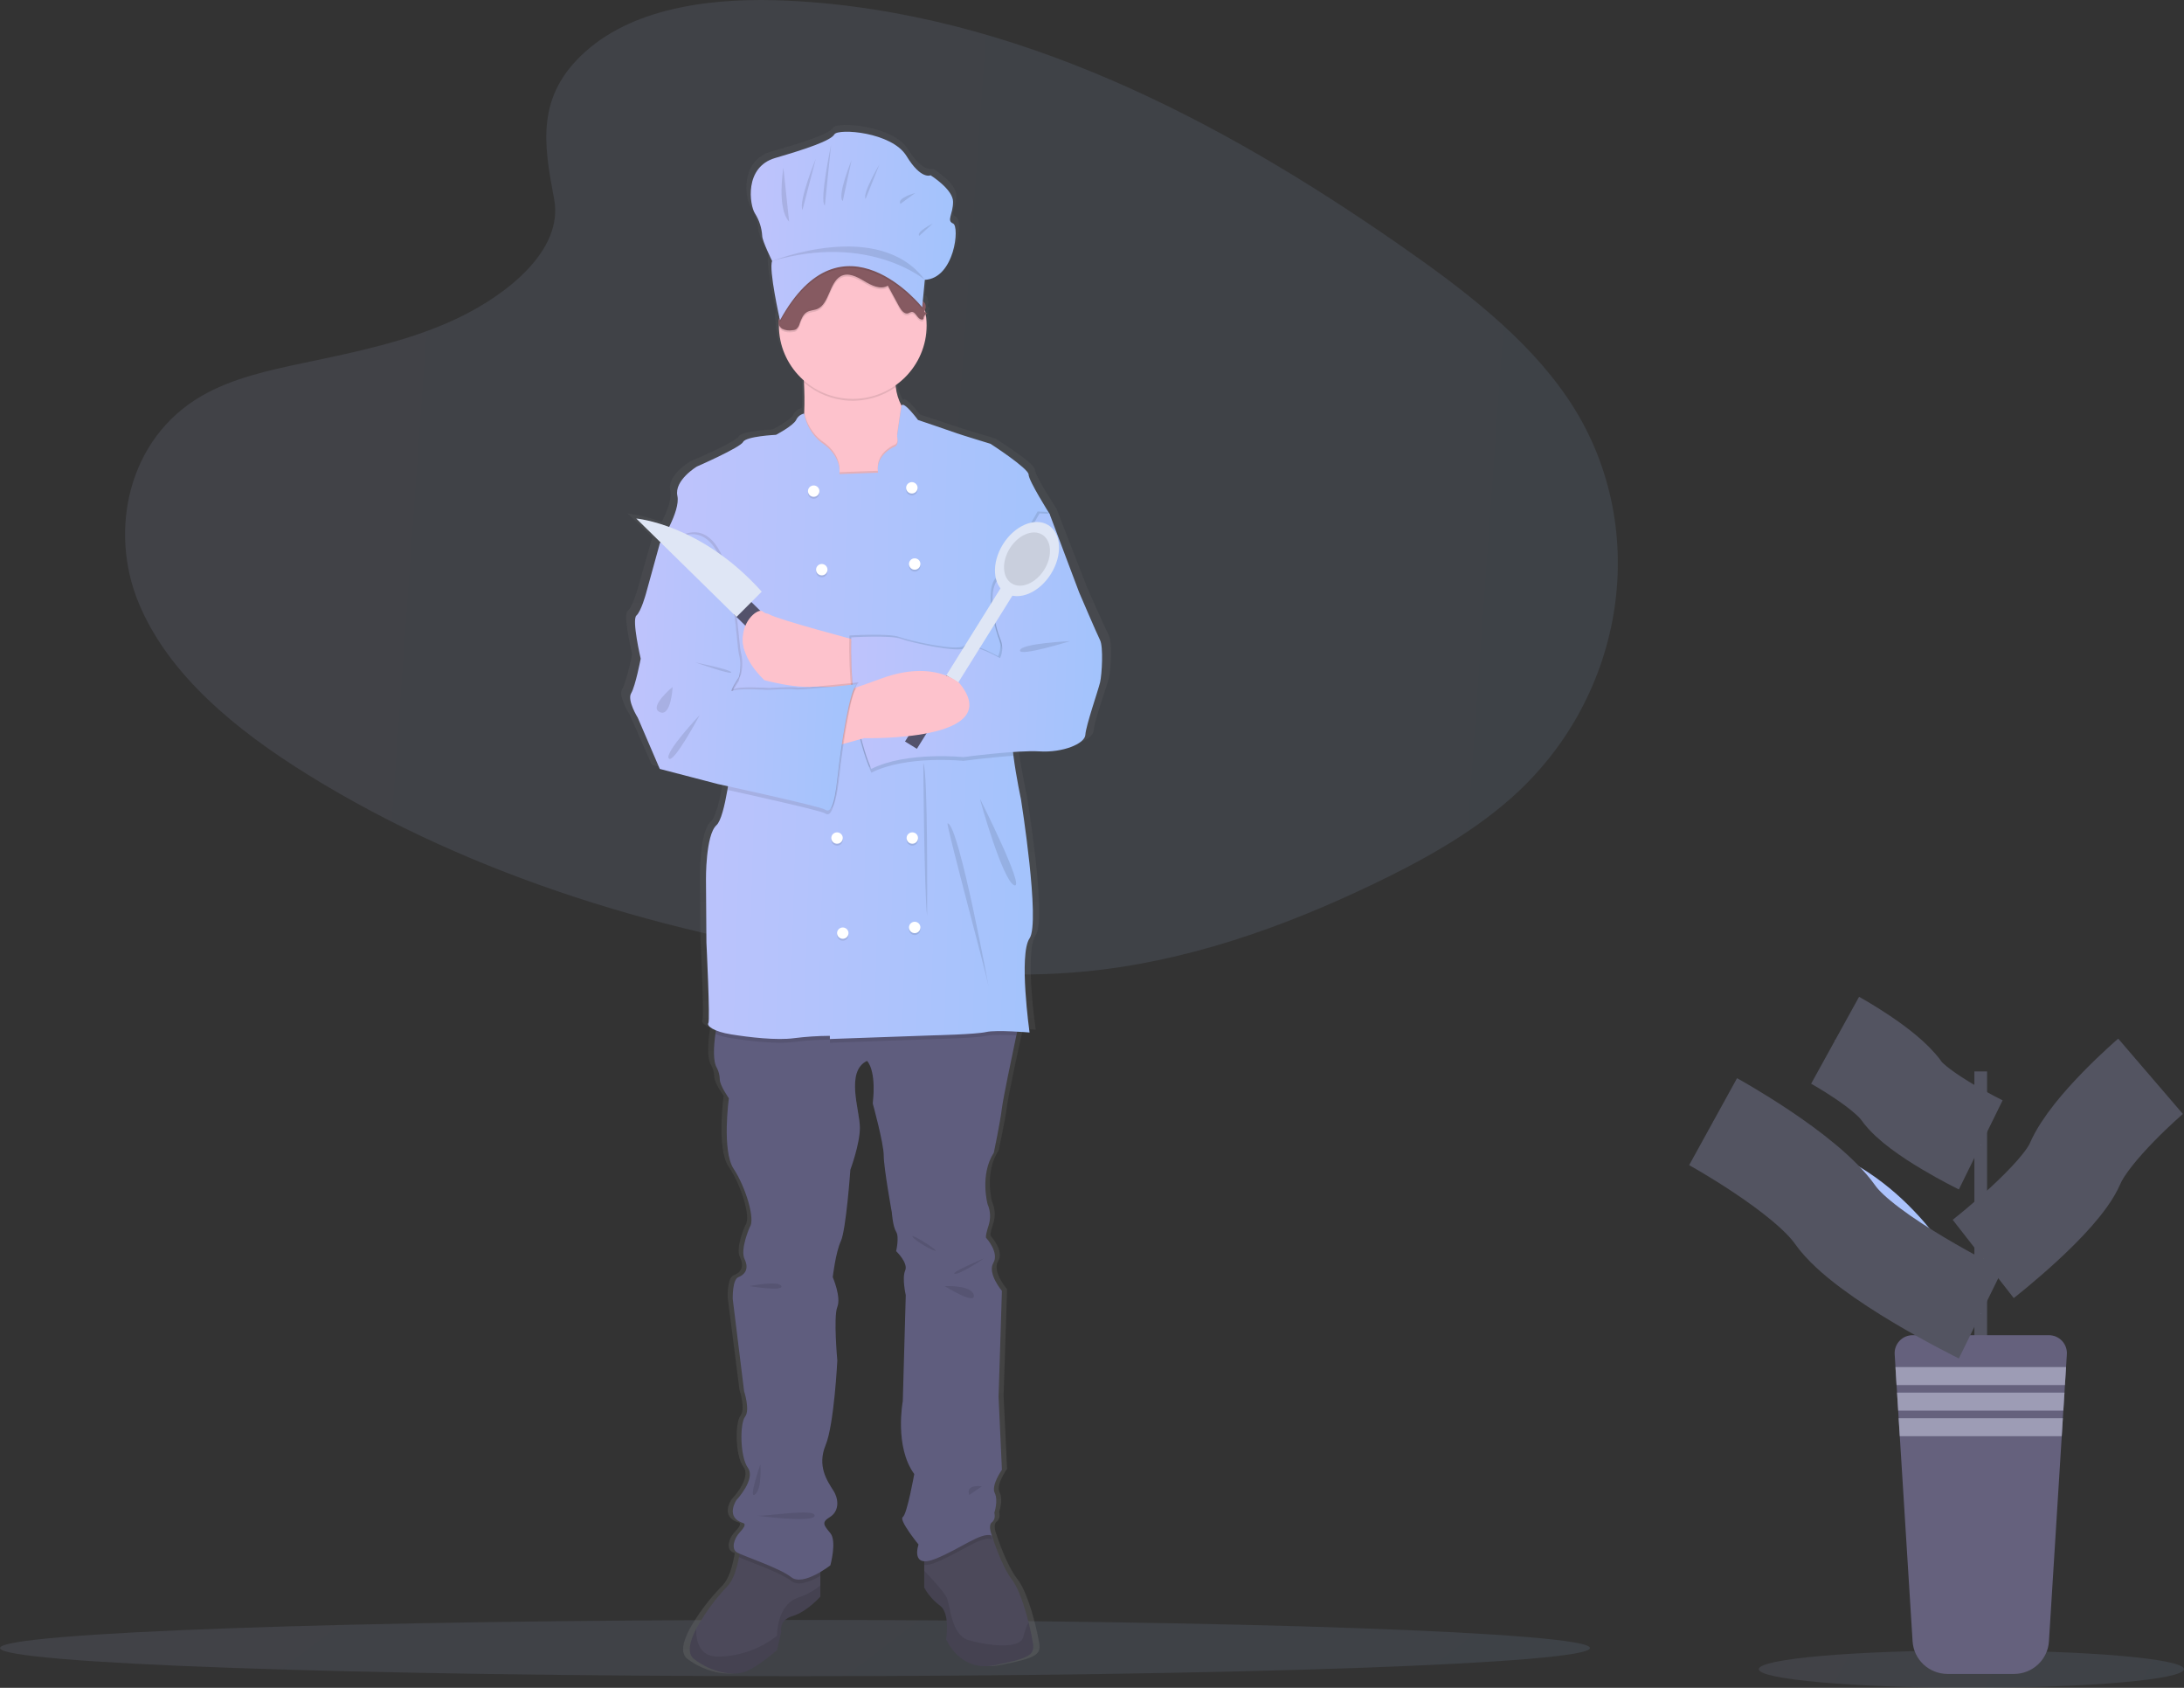 <svg width="44" height="34" viewBox="0 0 44 34" fill="none" xmlns="http://www.w3.org/2000/svg">
<rect x="0" y="0" width="44" height="34" fill="#333333" stroke="none"/>
<path opacity="0.1" d="M16.017 33.765C24.863 33.765 32.033 33.511 32.033 33.198C32.033 32.885 24.863 32.632 16.017 32.632C7.171 32.632 0 32.885 0 33.198C0 33.511 7.171 33.765 16.017 33.765Z" fill="url(#paint0_linear_27_438)"/>
<path opacity="0.1" d="M11.806 1.029C12.826 0.126 14.428 -0.058 15.886 0.014C20.465 0.24 24.599 2.435 28.174 4.918C29.469 5.817 30.743 6.785 31.584 8.023C33.294 10.543 32.787 14.033 30.408 16.109C29.599 16.815 28.618 17.357 27.611 17.836C25.82 18.69 23.888 19.375 21.856 19.57C20.407 19.709 18.94 19.596 17.499 19.402C13.473 18.86 9.522 17.661 6.211 15.611C4.758 14.711 3.389 13.593 2.79 12.138C2.192 10.683 2.575 8.839 4.058 7.978C4.671 7.622 5.405 7.461 6.123 7.31C7.18 7.088 8.254 6.868 9.207 6.416C10.193 5.95 11.359 5.047 11.164 4.013C10.955 2.904 10.787 1.931 11.806 1.029Z" fill="url(#paint1_linear_27_438)"/>
<path opacity="0.1" d="M39.716 34C42.082 34 44 33.831 44 33.624C44 33.416 42.082 33.247 39.716 33.247C37.35 33.247 35.433 33.416 35.433 33.624C35.433 33.831 37.35 34 39.716 34Z" fill="url(#paint2_linear_27_438)"/>
<path d="M22.341 12.805C22.271 12.671 21.903 11.838 21.903 11.838L21.285 10.249C21.285 10.249 20.847 9.578 20.847 9.454C20.847 9.329 20.049 8.832 20.049 8.832C20.049 8.832 19.402 8.64 19.352 8.621C19.302 8.602 18.535 8.35 18.535 8.35C18.535 8.35 18.233 7.955 18.19 8.058L18.19 8.059C18.188 8.056 18.186 8.054 18.185 8.051C18.123 7.937 18.084 7.811 18.07 7.682C18.068 7.671 18.067 7.659 18.065 7.647C18.264 7.513 18.427 7.333 18.541 7.122C18.654 6.912 18.713 6.677 18.714 6.438C18.714 6.375 18.71 6.312 18.701 6.25C18.707 6.247 18.713 6.244 18.719 6.241C18.731 6.236 18.728 6.231 18.719 6.227C18.722 6.225 18.725 6.224 18.728 6.222C18.745 6.215 18.734 6.21 18.718 6.203L18.719 6.203C18.741 6.193 18.713 6.187 18.69 6.177C18.689 6.17 18.688 6.163 18.686 6.157C18.691 6.144 18.694 6.131 18.695 6.117C18.697 6.118 18.699 6.119 18.701 6.12C18.707 6.096 18.707 6.07 18.701 6.045C18.7 6.05 18.698 6.055 18.696 6.06C18.697 6.038 18.692 6.015 18.682 5.995C18.672 5.976 18.657 5.959 18.638 5.947C18.637 5.946 18.635 5.945 18.634 5.944L18.676 5.514C19.299 5.485 19.409 4.432 19.267 4.374C19.125 4.315 19.267 4.189 19.267 3.935C19.267 3.682 18.797 3.399 18.797 3.399C18.797 3.399 18.6 3.497 18.294 3.009C17.988 2.522 16.862 2.444 16.785 2.571C16.709 2.698 16.206 2.863 15.55 3.048C14.894 3.234 15.014 4.004 15.124 4.169C15.214 4.306 15.267 4.464 15.277 4.627C15.277 4.725 15.484 5.134 15.484 5.134C15.419 5.276 15.586 6.053 15.635 6.274C15.634 6.28 15.633 6.287 15.633 6.294C15.632 6.295 15.632 6.295 15.631 6.296C15.629 6.3 15.627 6.303 15.625 6.307C15.614 6.33 15.611 6.355 15.615 6.38C15.611 6.407 15.615 6.435 15.626 6.46C15.63 6.668 15.678 6.873 15.768 7.061C15.858 7.249 15.988 7.416 16.148 7.55C16.148 7.563 16.149 7.577 16.15 7.59C16.159 7.771 16.164 7.984 16.155 8.188C16.154 8.199 16.153 8.209 16.153 8.219C16.117 8.227 16.083 8.242 16.054 8.265C16.025 8.288 16.002 8.317 15.986 8.35C15.924 8.468 15.566 8.65 15.566 8.65C15.566 8.65 14.938 8.678 14.878 8.793C14.818 8.908 13.912 9.291 13.912 9.291C13.912 9.291 13.433 9.569 13.503 9.885C13.539 10.05 13.437 10.306 13.331 10.514C13.109 10.43 12.879 10.373 12.643 10.344L13.151 10.826C13.141 10.842 13.134 10.852 13.134 10.852L12.845 11.867C12.845 11.867 12.746 12.221 12.646 12.307C12.546 12.393 12.736 13.178 12.736 13.178C12.736 13.178 12.626 13.734 12.536 13.877C12.447 14.021 12.676 14.375 12.676 14.375L13.134 15.409L14.35 15.716C14.35 15.716 14.431 15.733 14.562 15.761C14.558 15.785 14.553 15.81 14.549 15.834C14.491 16.164 14.414 16.467 14.32 16.549C14.091 16.75 14.101 17.65 14.101 17.65L14.111 18.923C14.111 18.923 14.191 20.493 14.151 20.551C14.126 20.587 14.176 20.646 14.309 20.699C14.305 20.723 14.302 20.747 14.298 20.771C14.261 21.032 14.244 21.329 14.33 21.46C14.367 21.531 14.388 21.61 14.39 21.69C14.39 21.814 14.579 22.073 14.579 22.073C14.579 22.073 14.43 23.136 14.679 23.5C14.928 23.863 15.137 24.524 15.018 24.677C15.018 24.677 14.808 25.127 14.908 25.328C15.008 25.529 14.908 25.644 14.778 25.692C14.649 25.74 14.66 26.133 14.66 26.133L14.898 28C14.898 28 15.027 28.383 14.918 28.517C14.808 28.651 14.808 29.321 14.978 29.551C15.147 29.78 14.739 30.202 14.739 30.202C14.739 30.202 14.489 30.556 14.888 30.671C14.888 30.671 14.968 30.69 14.818 30.843C14.669 30.996 14.639 31.188 14.739 31.255C14.759 31.267 14.781 31.278 14.803 31.287C14.8 31.309 14.796 31.333 14.791 31.358C14.752 31.558 14.68 31.818 14.549 31.944C14.295 32.203 14.076 32.493 13.897 32.807C13.76 33.065 13.7 33.306 13.852 33.419C14.21 33.687 14.669 33.773 14.938 33.668C15.207 33.562 15.585 33.237 15.585 33.237L15.675 32.863C15.675 32.863 15.615 32.633 15.914 32.547C16.213 32.461 16.492 32.155 16.492 32.155V31.659C16.565 31.617 16.634 31.572 16.701 31.523C16.701 31.523 16.841 31.035 16.701 30.872C16.562 30.709 16.512 30.652 16.692 30.546C16.871 30.441 16.895 30.211 16.764 30.01C16.632 29.809 16.422 29.512 16.602 29.091C16.781 28.67 16.847 27.377 16.847 27.377C16.847 27.377 16.763 26.496 16.847 26.295C16.931 26.094 16.751 25.692 16.751 25.692C16.751 25.692 16.811 25.194 16.921 24.965C17.03 24.735 17.12 23.519 17.12 23.519C17.12 23.519 17.319 23.002 17.319 22.667C17.319 22.331 17.01 21.527 17.469 21.317C17.469 21.317 17.668 21.489 17.588 22.178C17.588 22.178 17.817 22.983 17.817 23.232C17.817 23.48 17.987 24.38 17.987 24.38C17.987 24.38 18.007 24.668 18.076 24.773C18.146 24.878 18.076 25.166 18.076 25.166C18.076 25.166 18.336 25.405 18.266 25.558C18.196 25.711 18.278 26.057 18.278 26.057L18.216 28.201C18.216 28.201 18.037 29.12 18.455 29.675C18.455 29.675 18.306 30.489 18.216 30.546C18.126 30.604 18.545 31.102 18.545 31.102C18.545 31.102 18.429 31.424 18.664 31.44V31.973C18.746 32.116 18.858 32.24 18.993 32.337C19.212 32.49 19.123 33.017 19.123 33.017C19.123 33.017 19.402 33.687 20.139 33.543C20.877 33.4 20.976 33.333 20.936 33.093C20.922 33.006 20.89 32.85 20.844 32.673C20.765 32.365 20.643 31.994 20.498 31.811C20.269 31.523 20.079 30.92 20.079 30.92C20.079 30.92 19.99 30.719 20.079 30.652C20.169 30.585 20.129 30.46 20.129 30.46C20.129 30.46 20.216 30.211 20.138 30.058C20.059 29.905 20.289 29.589 20.289 29.589L20.219 28.114L20.289 25.97C20.289 25.97 19.98 25.616 20.109 25.405C20.239 25.194 19.96 24.898 19.96 24.898C19.96 24.898 19.93 24.888 20.01 24.648C20.057 24.508 20.05 24.354 19.99 24.218C19.99 24.218 19.82 23.624 20.119 23.174C20.119 23.174 20.249 22.581 20.289 22.274C20.316 22.061 20.488 21.266 20.591 20.8C20.596 20.774 20.602 20.749 20.607 20.725C20.755 20.733 20.866 20.742 20.866 20.742C20.866 20.742 20.637 19.162 20.866 18.837C21.096 18.511 20.687 16.022 20.687 16.022C20.687 16.022 20.59 15.587 20.529 15.143C20.526 15.118 20.523 15.092 20.52 15.067C20.705 15.053 20.89 15.049 21.076 15.055C21.554 15.084 22.022 14.902 22.032 14.72C22.042 14.538 22.301 13.82 22.341 13.657C22.381 13.494 22.411 12.939 22.341 12.805Z" fill="url(#paint3_linear_27_438)"/>
<path d="M16.527 31.275V32.162C16.527 32.162 16.258 32.467 15.97 32.553C15.682 32.638 15.74 32.867 15.74 32.867L15.653 33.239C15.653 33.239 15.289 33.563 15.029 33.668C14.77 33.773 14.328 33.687 13.983 33.42C13.837 33.307 13.894 33.068 14.026 32.811C14.198 32.499 14.409 32.211 14.655 31.952C14.781 31.826 14.851 31.567 14.888 31.368C14.915 31.219 14.924 31.104 14.924 31.104L16.527 31.275Z" fill="#4C495A"/>
<path opacity="0.1" d="M16.527 31.937V32.162C16.527 32.162 16.258 32.467 15.97 32.553C15.682 32.638 15.74 32.867 15.74 32.867L15.653 33.239C15.653 33.239 15.289 33.563 15.029 33.668C14.77 33.773 14.328 33.687 13.983 33.42C13.837 33.307 13.894 33.068 14.026 32.811C14.02 33.081 14.1 33.383 14.492 33.372C14.914 33.359 15.321 33.212 15.653 32.953C15.653 32.953 15.644 32.324 16.085 32.181C16.247 32.128 16.397 32.045 16.527 31.937Z" fill="black"/>
<path d="M20.041 33.544C19.331 33.687 19.062 33.02 19.062 33.02C19.062 33.02 19.148 32.495 18.937 32.343C18.807 32.246 18.698 32.123 18.62 31.98V31.104L19.485 30.493L19.952 30.904L19.984 30.932C19.984 30.932 20.166 31.532 20.387 31.82C20.527 32.002 20.644 32.371 20.721 32.678C20.765 32.854 20.796 33.009 20.809 33.096C20.848 33.334 20.752 33.401 20.041 33.544Z" fill="#4C495A"/>
<path opacity="0.1" d="M20.041 33.544C19.331 33.687 19.062 33.02 19.062 33.02C19.062 33.02 19.148 32.495 18.937 32.343C18.807 32.246 18.698 32.123 18.62 31.98V31.641C18.758 31.785 19.016 32.063 19.072 32.181C19.148 32.343 19.158 32.934 19.513 33.039C19.869 33.144 20.56 33.239 20.617 32.972C20.641 32.87 20.676 32.772 20.721 32.678C20.765 32.854 20.796 33.009 20.809 33.096C20.848 33.334 20.752 33.401 20.041 33.544Z" fill="black"/>
<path opacity="0.1" d="M14.924 31.104L16.527 31.275V31.744C16.346 31.85 16.087 31.963 15.941 31.847C15.726 31.676 15.087 31.459 14.887 31.368C14.915 31.219 14.924 31.104 14.924 31.104Z" fill="black"/>
<path opacity="0.1" d="M19.984 31.008C19.763 30.932 19.369 31.266 18.851 31.475C18.779 31.509 18.7 31.526 18.62 31.526V31.104L19.485 30.493L19.952 30.904C19.959 30.94 19.97 30.975 19.984 31.008Z" fill="black"/>
<path d="M20.55 20.513C20.55 20.513 20.52 20.653 20.476 20.857C20.378 21.32 20.212 22.112 20.185 22.324C20.147 22.629 20.022 23.22 20.022 23.22C19.734 23.668 19.897 24.259 19.897 24.259C19.956 24.395 19.962 24.547 19.916 24.688C19.84 24.926 19.868 24.936 19.868 24.936C19.868 24.936 20.137 25.231 20.012 25.441C19.888 25.651 20.185 26.004 20.185 26.004L20.118 28.139L20.185 29.607C20.185 29.607 19.964 29.922 20.04 30.074C20.116 30.227 20.032 30.474 20.032 30.474C20.032 30.474 20.07 30.598 19.984 30.665C19.897 30.732 19.984 30.932 19.984 30.932C19.763 30.856 19.369 31.189 18.851 31.399C18.332 31.609 18.505 31.113 18.505 31.113C18.505 31.113 18.102 30.617 18.188 30.56C18.275 30.503 18.419 29.693 18.419 29.693C18.015 29.14 18.188 28.225 18.188 28.225L18.248 26.09C18.248 26.09 18.169 25.746 18.236 25.594C18.303 25.441 18.054 25.203 18.054 25.203C18.054 25.203 18.121 24.917 18.054 24.812C17.987 24.707 17.967 24.421 17.967 24.421C17.967 24.421 17.804 23.525 17.804 23.277C17.804 23.029 17.583 22.229 17.583 22.229C17.66 21.542 17.468 21.371 17.468 21.371C17.026 21.58 17.324 22.381 17.324 22.715C17.324 23.048 17.132 23.563 17.132 23.563C17.132 23.563 17.046 24.774 16.94 25.003C16.834 25.231 16.777 25.727 16.777 25.727C16.777 25.727 16.95 26.128 16.869 26.328C16.788 26.528 16.869 27.405 16.869 27.405C16.869 27.405 16.806 28.692 16.633 29.111C16.46 29.531 16.662 29.826 16.789 30.026C16.916 30.227 16.892 30.455 16.719 30.56C16.546 30.665 16.594 30.722 16.729 30.884C16.863 31.046 16.729 31.532 16.729 31.532C16.729 31.532 16.181 31.962 15.941 31.771C15.701 31.58 14.933 31.332 14.837 31.266C14.741 31.199 14.77 31.008 14.914 30.856C15.058 30.703 14.981 30.684 14.981 30.684C14.597 30.57 14.837 30.217 14.837 30.217C14.837 30.217 15.231 29.797 15.068 29.569C14.905 29.34 14.905 28.673 15.01 28.539C15.116 28.406 14.991 28.024 14.991 28.024L14.762 26.166C14.762 26.166 14.751 25.775 14.876 25.727C15.001 25.679 15.097 25.565 15.001 25.365C14.905 25.165 15.106 24.717 15.106 24.717C15.221 24.564 15.02 23.906 14.78 23.544C14.54 23.182 14.684 22.124 14.684 22.124C14.684 22.124 14.501 21.866 14.501 21.742C14.499 21.663 14.48 21.585 14.444 21.514C14.361 21.383 14.377 21.087 14.413 20.828C14.448 20.577 14.501 20.36 14.501 20.36L20.55 20.513Z" fill="#5F5D7E"/>
<path d="M18.668 9.712L16.777 10.151C16.777 10.151 15.845 9.369 16.076 8.95C16.155 8.806 16.19 8.56 16.202 8.3C16.211 8.096 16.206 7.884 16.197 7.704C16.184 7.445 16.162 7.253 16.162 7.253C16.162 7.253 18.102 6.166 18.035 7.253C18.021 7.434 18.025 7.616 18.047 7.796C18.061 7.924 18.099 8.049 18.158 8.163C18.262 8.346 18.39 8.349 18.39 8.349L18.668 9.712Z" fill="#FDC2CC"/>
<path opacity="0.1" d="M18.047 7.796C17.774 7.99 17.442 8.087 17.106 8.071C16.77 8.054 16.45 7.925 16.197 7.704C16.184 7.445 16.162 7.253 16.162 7.253C16.162 7.253 18.102 6.166 18.035 7.253C18.021 7.434 18.025 7.616 18.047 7.796Z" fill="black"/>
<path d="M17.18 8.035C18.002 8.035 18.668 7.373 18.668 6.557C18.668 5.741 18.002 5.079 17.18 5.079C16.358 5.079 15.692 5.741 15.692 6.557C15.692 7.373 16.358 8.035 17.18 8.035Z" fill="#FDC2CC"/>
<path opacity="0.1" d="M18.668 9.712L16.777 10.151C16.777 10.151 15.845 9.369 16.076 8.95C16.155 8.806 16.19 8.56 16.202 8.3C16.244 8.526 16.366 8.729 16.546 8.873C16.979 9.159 16.911 9.512 16.911 9.512L17.689 9.483C17.641 9.169 17.929 8.997 18.025 8.959C18.121 8.921 18.073 8.749 18.073 8.749L18.158 8.163C18.262 8.346 18.39 8.349 18.39 8.349L18.668 9.712Z" fill="black"/>
<path opacity="0.1" d="M20.55 20.513C20.55 20.513 20.52 20.653 20.476 20.857C20.267 20.846 19.991 20.838 19.869 20.866C19.657 20.913 18.812 20.932 18.812 20.932L16.719 21.006V20.942C16.479 20.944 16.238 20.96 15.999 20.989C15.644 21.037 15.087 20.97 14.732 20.913C14.623 20.898 14.515 20.869 14.413 20.828C14.448 20.577 14.501 20.36 14.501 20.36L20.55 20.513Z" fill="black"/>
<path d="M20.387 14.46C20.357 14.638 20.379 14.933 20.417 15.224C20.475 15.666 20.569 16.099 20.569 16.099C20.569 16.099 20.963 18.578 20.742 18.902C20.521 19.226 20.742 20.799 20.742 20.799C20.742 20.799 20.08 20.741 19.868 20.789C19.657 20.837 18.812 20.856 18.812 20.856L16.719 20.93V20.866C16.478 20.867 16.238 20.883 15.999 20.913C15.644 20.961 15.087 20.894 14.732 20.837C14.376 20.78 14.232 20.665 14.271 20.608C14.309 20.551 14.232 18.988 14.232 18.988L14.223 17.72C14.223 17.72 14.213 16.824 14.434 16.623C14.524 16.542 14.598 16.24 14.655 15.912C14.736 15.438 14.78 14.908 14.78 14.908L13.32 11.028L13.291 10.951C13.291 10.951 13.714 10.303 13.647 9.989C13.579 9.674 14.04 9.398 14.04 9.398C14.04 9.398 14.914 9.016 14.972 8.902C15.029 8.788 15.634 8.759 15.634 8.759C15.634 8.759 15.98 8.578 16.039 8.46C16.054 8.428 16.076 8.399 16.104 8.376C16.132 8.354 16.165 8.338 16.2 8.33C16.241 8.559 16.364 8.766 16.546 8.912C16.978 9.198 16.911 9.55 16.911 9.55L17.689 9.522C17.641 9.207 17.929 9.035 18.025 8.997C18.121 8.959 18.073 8.788 18.073 8.788L18.163 8.17C18.204 8.068 18.495 8.46 18.495 8.46C18.495 8.46 19.235 8.711 19.283 8.73C19.331 8.749 19.955 8.94 19.955 8.94C19.955 8.94 20.723 9.436 20.723 9.56C20.723 9.684 21.145 10.351 21.145 10.351C21.145 10.351 21.14 10.378 21.131 10.427C21.034 10.952 20.457 14.05 20.387 14.46Z" fill="url(#paint4_linear_27_438)"/>
<path d="M17.314 12.915C17.314 12.915 15.653 12.477 15.49 12.372C15.327 12.267 14.367 12.877 15.538 13.706C15.538 13.706 16.971 14.002 17.354 13.706C17.737 13.411 17.314 12.915 17.314 12.915Z" fill="#FDC2CC"/>
<path opacity="0.1" d="M20.905 10.303L21.107 10.313L21.702 11.895C21.702 11.895 22.057 12.725 22.125 12.858C22.192 12.992 22.163 13.544 22.125 13.706C22.086 13.868 21.837 14.583 21.827 14.765C21.817 14.946 21.366 15.127 20.905 15.098C20.444 15.07 19.369 15.213 19.369 15.213C19.369 15.213 18.221 15.093 17.516 15.451C17.516 15.451 17.065 14.526 17.113 12.801C17.113 12.801 17.91 12.753 18.111 12.829C18.313 12.906 19.292 13.125 19.417 13.011C19.542 12.896 20.108 13.22 20.108 13.22C20.137 13.157 20.152 13.089 20.152 13.02C20.152 12.951 20.137 12.883 20.108 12.82C20.012 12.591 19.849 11.876 20.06 11.647C20.271 11.419 20.905 10.303 20.905 10.303Z" fill="black"/>
<path opacity="0.1" d="M20.417 15.224C19.941 15.256 19.408 15.327 19.408 15.327C19.408 15.327 18.259 15.208 17.555 15.565C17.555 15.565 17.103 14.641 17.151 12.915C17.151 12.915 17.948 12.868 18.15 12.944C18.351 13.02 19.331 13.239 19.456 13.125C19.58 13.011 20.147 13.335 20.147 13.335C20.176 13.272 20.191 13.204 20.191 13.134C20.191 13.065 20.176 12.997 20.147 12.934C20.051 12.706 19.888 11.991 20.099 11.762C20.31 11.533 20.944 10.418 20.944 10.418L21.131 10.426C21.034 10.952 20.457 14.05 20.387 14.46C20.357 14.638 20.379 14.933 20.417 15.224Z" fill="black"/>
<path d="M20.944 10.341L21.145 10.351L21.741 11.933C21.741 11.933 22.096 12.763 22.163 12.896C22.23 13.03 22.201 13.582 22.163 13.745C22.125 13.907 21.875 14.622 21.866 14.803C21.856 14.984 21.405 15.165 20.944 15.136C20.483 15.108 19.408 15.251 19.408 15.251C19.408 15.251 18.259 15.132 17.555 15.489C17.555 15.489 17.103 14.564 17.151 12.839C17.151 12.839 17.948 12.791 18.15 12.868C18.351 12.944 19.331 13.163 19.456 13.049C19.58 12.934 20.147 13.258 20.147 13.258C20.176 13.196 20.191 13.127 20.191 13.058C20.191 12.989 20.176 12.921 20.147 12.858C20.051 12.629 19.888 11.914 20.099 11.685C20.31 11.457 20.944 10.341 20.944 10.341Z" fill="url(#paint5_linear_27_438)"/>
<path d="M18.916 13.843L19.155 13.99L20.49 11.849L20.25 11.702L18.916 13.843Z" fill="#DFE6F5"/>
<path d="M21.174 11.559C21.41 11.181 21.385 10.741 21.118 10.577C20.85 10.413 20.442 10.586 20.206 10.964C19.971 11.343 19.996 11.783 20.263 11.947C20.53 12.111 20.938 11.938 21.174 11.559Z" fill="#DFE6F5"/>
<path opacity="0.1" d="M21.038 11.476C21.207 11.204 21.189 10.888 20.997 10.77C20.805 10.652 20.512 10.777 20.343 11.048C20.174 11.32 20.192 11.636 20.384 11.754C20.576 11.872 20.868 11.747 21.038 11.476Z" fill="black"/>
<path d="M18.233 14.937L18.472 15.084L19.303 13.752L19.064 13.605L18.233 14.937Z" fill="#53526B"/>
<path d="M16.825 15.031L17.411 14.869C17.411 14.869 20.3 14.946 19.331 13.764C19.331 13.764 18.822 13.277 17.756 13.668C16.691 14.059 16.393 14.107 16.393 14.107L16.825 15.031Z" fill="#FDC2CC"/>
<path opacity="0.1" d="M16.393 10.046C16.456 10.046 16.508 9.995 16.508 9.932C16.508 9.868 16.456 9.817 16.393 9.817C16.329 9.817 16.278 9.868 16.278 9.932C16.278 9.995 16.329 10.046 16.393 10.046Z" fill="black"/>
<path opacity="0.1" d="M18.371 9.979C18.434 9.979 18.486 9.928 18.486 9.865C18.486 9.802 18.434 9.75 18.371 9.75C18.307 9.75 18.255 9.802 18.255 9.865C18.255 9.928 18.307 9.979 18.371 9.979Z" fill="black"/>
<path d="M16.393 10.008C16.456 10.008 16.508 9.957 16.508 9.893C16.508 9.83 16.456 9.779 16.393 9.779C16.329 9.779 16.278 9.83 16.278 9.893C16.278 9.957 16.329 10.008 16.393 10.008Z" fill="white"/>
<path opacity="0.1" d="M16.556 11.628C16.619 11.628 16.671 11.577 16.671 11.514C16.671 11.451 16.619 11.399 16.556 11.399C16.492 11.399 16.441 11.451 16.441 11.514C16.441 11.577 16.492 11.628 16.556 11.628Z" fill="black"/>
<path opacity="0.1" d="M18.428 11.514C18.492 11.514 18.543 11.463 18.543 11.399C18.543 11.336 18.492 11.285 18.428 11.285C18.365 11.285 18.313 11.336 18.313 11.399C18.313 11.463 18.365 11.514 18.428 11.514Z" fill="black"/>
<path d="M16.556 11.59C16.619 11.59 16.671 11.539 16.671 11.476C16.671 11.413 16.619 11.361 16.556 11.361C16.492 11.361 16.441 11.413 16.441 11.476C16.441 11.539 16.492 11.59 16.556 11.59Z" fill="white"/>
<path opacity="0.1" d="M18.38 17.034C18.444 17.034 18.495 16.983 18.495 16.92C18.495 16.856 18.444 16.805 18.38 16.805C18.317 16.805 18.265 16.856 18.265 16.92C18.265 16.983 18.317 17.034 18.38 17.034Z" fill="black"/>
<path opacity="0.1" d="M16.864 17.034C16.927 17.034 16.979 16.983 16.979 16.92C16.979 16.856 16.927 16.805 16.864 16.805C16.8 16.805 16.748 16.856 16.748 16.92C16.748 16.983 16.8 17.034 16.864 17.034Z" fill="black"/>
<path d="M18.38 16.996C18.444 16.996 18.495 16.945 18.495 16.881C18.495 16.818 18.444 16.767 18.38 16.767C18.317 16.767 18.265 16.818 18.265 16.881C18.265 16.945 18.317 16.996 18.38 16.996Z" fill="white"/>
<path opacity="0.1" d="M16.979 18.949C17.043 18.949 17.094 18.898 17.094 18.835C17.094 18.772 17.043 18.721 16.979 18.721C16.916 18.721 16.864 18.772 16.864 18.835C16.864 18.898 16.916 18.949 16.979 18.949Z" fill="black"/>
<path opacity="0.1" d="M18.428 18.835C18.492 18.835 18.543 18.784 18.543 18.721C18.543 18.657 18.492 18.606 18.428 18.606C18.365 18.606 18.313 18.657 18.313 18.721C18.313 18.784 18.365 18.835 18.428 18.835Z" fill="black"/>
<path d="M16.979 18.911C17.043 18.911 17.094 18.86 17.094 18.797C17.094 18.734 17.043 18.683 16.979 18.683C16.916 18.683 16.864 18.734 16.864 18.797C16.864 18.86 16.916 18.911 16.979 18.911Z" fill="white"/>
<path d="M16.864 16.996C16.927 16.996 16.979 16.945 16.979 16.881C16.979 16.818 16.927 16.767 16.864 16.767C16.8 16.767 16.748 16.818 16.748 16.881C16.748 16.945 16.8 16.996 16.864 16.996Z" fill="white"/>
<path d="M18.428 18.797C18.492 18.797 18.543 18.746 18.543 18.682C18.543 18.619 18.492 18.568 18.428 18.568C18.365 18.568 18.313 18.619 18.313 18.682C18.313 18.746 18.365 18.797 18.428 18.797Z" fill="white"/>
<path d="M18.371 9.941C18.434 9.941 18.486 9.89 18.486 9.827C18.486 9.764 18.434 9.712 18.371 9.712C18.307 9.712 18.255 9.764 18.255 9.827C18.255 9.89 18.307 9.941 18.371 9.941Z" fill="white"/>
<path d="M18.428 11.476C18.492 11.476 18.543 11.425 18.543 11.361C18.543 11.298 18.492 11.247 18.428 11.247C18.365 11.247 18.313 11.298 18.313 11.361C18.313 11.425 18.365 11.476 18.428 11.476Z" fill="white"/>
<path opacity="0.1" d="M18.601 15.375C18.601 15.375 18.62 17.987 18.678 18.454C18.678 18.454 18.699 15.498 18.601 15.375Z" fill="black"/>
<path opacity="0.1" d="M19.09 16.585C19.051 16.585 19.878 19.645 19.916 19.865C19.955 20.084 19.321 16.585 19.09 16.585Z" fill="black"/>
<path opacity="0.1" d="M19.743 16.09C19.743 16.118 20.204 17.748 20.435 17.834C20.665 17.92 19.743 16.09 19.743 16.09Z" fill="black"/>
<path opacity="0.1" d="M21.558 12.915C21.558 12.915 20.579 12.959 20.55 13.099C20.521 13.239 21.558 12.915 21.558 12.915Z" fill="black"/>
<path opacity="0.1" d="M19.83 25.346C19.83 25.346 19.129 25.641 19.235 25.66C19.34 25.679 19.83 25.346 19.83 25.346Z" fill="black"/>
<path opacity="0.1" d="M18.38 24.907C18.353 24.846 18.851 25.155 18.851 25.193C18.851 25.231 18.419 24.993 18.38 24.907Z" fill="black"/>
<path opacity="0.1" d="M19.033 25.908C19.033 25.908 19.581 25.881 19.619 26.09C19.657 26.299 19.033 25.908 19.033 25.908Z" fill="black"/>
<path opacity="0.1" d="M15.096 25.907C15.096 25.907 15.692 25.791 15.74 25.907C15.788 26.023 15.096 25.907 15.096 25.907Z" fill="black"/>
<path opacity="0.1" d="M15.318 29.502C15.318 29.502 15.357 29.988 15.212 30.103C15.068 30.217 15.318 29.502 15.318 29.502Z" fill="black"/>
<path opacity="0.1" d="M15.245 30.532C15.433 30.551 16.422 30.379 16.412 30.532C16.402 30.684 15.245 30.532 15.245 30.532Z" fill="black"/>
<path opacity="0.1" d="M19.782 29.941C19.782 29.941 19.445 29.889 19.527 30.115L19.782 29.941Z" fill="black"/>
<path opacity="0.1" d="M13.512 10.913H13.33L13.052 11.924C13.052 11.924 12.956 12.277 12.86 12.362C12.764 12.448 12.946 13.23 12.946 13.23C12.946 13.23 12.84 13.783 12.754 13.926C12.668 14.069 12.888 14.421 12.888 14.421L13.33 15.451L14.501 15.756C14.501 15.756 16.566 16.204 16.662 16.271C16.758 16.337 16.844 16.242 16.911 15.623C16.979 15.003 17.161 13.802 17.305 13.745C17.305 13.745 16.153 13.868 16.057 13.849C15.961 13.83 15.5 13.859 15.5 13.859C15.5 13.859 14.895 13.821 14.799 13.878C14.703 13.935 14.924 13.601 14.924 13.601C14.964 13.448 14.964 13.287 14.924 13.134C14.857 12.877 14.818 9.96 13.512 10.913Z" fill="black"/>
<path opacity="0.1" d="M17.266 13.859C17.122 13.916 16.94 15.117 16.873 15.737C16.806 16.357 16.719 16.452 16.623 16.385C16.545 16.331 15.169 16.025 14.655 15.912C14.736 15.438 14.78 14.908 14.78 14.908L13.32 11.028H13.474C14.78 10.075 14.818 12.992 14.885 13.249C14.926 13.402 14.926 13.563 14.885 13.716C14.885 13.716 14.665 14.05 14.761 13.992C14.857 13.935 15.461 13.973 15.461 13.973C15.461 13.973 15.922 13.945 16.018 13.964C16.114 13.983 17.266 13.859 17.266 13.859Z" fill="black"/>
<path d="M13.474 10.951H13.292L13.013 11.962C13.013 11.962 12.917 12.315 12.821 12.4C12.725 12.486 12.908 13.268 12.908 13.268C12.908 13.268 12.802 13.821 12.716 13.964C12.629 14.107 12.85 14.46 12.85 14.46L13.292 15.489L14.463 15.794C14.463 15.794 16.527 16.242 16.623 16.309C16.719 16.376 16.806 16.28 16.873 15.661C16.94 15.041 17.123 13.84 17.267 13.783C17.267 13.783 16.114 13.907 16.018 13.888C15.922 13.868 15.462 13.897 15.462 13.897C15.462 13.897 14.857 13.859 14.761 13.916C14.665 13.973 14.886 13.639 14.886 13.639C14.926 13.486 14.926 13.326 14.886 13.173C14.818 12.915 14.78 9.998 13.474 10.951Z" fill="url(#paint6_linear_27_438)"/>
<path opacity="0.1" d="M14.098 14.402C14.098 14.402 13.57 15.394 13.474 15.279C13.378 15.165 14.098 14.402 14.098 14.402Z" fill="black"/>
<path opacity="0.1" d="M13.551 13.838C13.551 13.838 13.061 14.24 13.292 14.345C13.522 14.45 13.551 13.838 13.551 13.838Z" fill="black"/>
<path opacity="0.1" d="M14.011 13.344C14.05 13.354 14.722 13.486 14.732 13.544C14.741 13.602 14.011 13.344 14.011 13.344Z" fill="black"/>
<path opacity="0.1" d="M18.672 6.361C18.652 6.368 18.634 6.382 18.622 6.401C18.61 6.419 18.605 6.441 18.607 6.463C18.568 6.497 18.513 6.457 18.481 6.413C18.449 6.37 18.412 6.316 18.363 6.322C18.34 6.329 18.318 6.339 18.296 6.35C18.219 6.374 18.154 6.285 18.111 6.206C18.037 6.069 17.962 5.931 17.887 5.794C17.736 5.88 17.559 5.789 17.41 5.7C17.261 5.61 17.084 5.519 16.933 5.606C16.712 5.732 16.704 6.154 16.475 6.258C16.402 6.292 16.316 6.285 16.248 6.331C16.18 6.377 16.143 6.465 16.113 6.549C16.102 6.597 16.076 6.64 16.038 6.672C16.014 6.685 15.987 6.691 15.96 6.691C15.893 6.702 15.823 6.693 15.761 6.663C15.728 6.643 15.704 6.612 15.691 6.576C15.678 6.54 15.679 6.501 15.691 6.465C15.693 6.461 15.695 6.457 15.698 6.454C15.722 6.424 15.744 6.393 15.764 6.359C15.787 6.299 15.754 6.228 15.761 6.163C15.773 6.051 15.892 5.991 15.913 5.881C15.921 5.838 15.912 5.792 15.92 5.749C15.921 5.743 15.923 5.737 15.925 5.732L15.855 5.78C15.933 5.689 15.973 5.562 16.031 5.452C16.095 5.33 16.183 5.224 16.29 5.137C16.396 5.051 16.52 4.987 16.652 4.949C16.902 4.877 17.167 4.897 17.42 4.958C17.66 5.018 17.89 5.112 18.103 5.238C18.179 5.278 18.246 5.333 18.302 5.398C18.348 5.466 18.388 5.539 18.42 5.614C18.494 5.768 18.698 5.91 18.536 5.931C18.401 5.949 18.524 6.043 18.595 6.106C18.61 6.118 18.624 6.133 18.635 6.15C18.647 6.174 18.652 6.201 18.651 6.228C18.649 6.254 18.641 6.28 18.627 6.303C18.599 6.337 18.71 6.344 18.672 6.361Z" fill="black"/>
<path d="M18.672 6.323C18.652 6.33 18.634 6.344 18.622 6.363C18.61 6.381 18.605 6.403 18.607 6.425C18.568 6.459 18.513 6.419 18.481 6.375C18.449 6.332 18.412 6.278 18.363 6.284C18.34 6.291 18.318 6.301 18.296 6.312C18.219 6.336 18.154 6.247 18.111 6.168C18.037 6.03 17.962 5.893 17.887 5.755C17.736 5.842 17.559 5.751 17.41 5.662C17.261 5.572 17.084 5.481 16.933 5.567C16.712 5.694 16.704 6.116 16.475 6.22C16.402 6.254 16.316 6.247 16.248 6.293C16.18 6.338 16.143 6.427 16.113 6.511C16.102 6.559 16.076 6.602 16.038 6.634C16.014 6.646 15.987 6.653 15.96 6.653C15.893 6.664 15.823 6.654 15.761 6.625C15.728 6.605 15.704 6.574 15.691 6.538C15.678 6.502 15.679 6.462 15.691 6.427C15.693 6.423 15.695 6.419 15.698 6.415C15.722 6.386 15.744 6.354 15.764 6.321C15.787 6.261 15.754 6.19 15.761 6.125C15.773 6.012 15.892 5.953 15.913 5.843C15.921 5.8 15.912 5.754 15.92 5.71C15.921 5.705 15.923 5.699 15.925 5.694L15.855 5.742C15.933 5.651 15.973 5.524 16.031 5.413C16.095 5.292 16.183 5.185 16.29 5.099C16.396 5.013 16.52 4.949 16.652 4.911C16.902 4.839 17.167 4.859 17.42 4.92C17.66 4.979 17.89 5.074 18.103 5.199C18.179 5.24 18.246 5.294 18.302 5.36C18.348 5.428 18.388 5.5 18.42 5.576C18.494 5.73 18.698 5.871 18.536 5.893C18.401 5.911 18.524 6.004 18.595 6.068C18.61 6.08 18.624 6.095 18.635 6.112C18.647 6.136 18.652 6.163 18.651 6.189C18.649 6.216 18.641 6.242 18.627 6.265C18.599 6.299 18.71 6.306 18.672 6.323Z" fill="#865A61"/>
<path opacity="0.1" d="M18.594 6.068L18.579 6.228C18.579 6.228 16.968 4.2 15.714 6.49C15.714 6.49 15.708 6.462 15.697 6.415C15.722 6.386 15.744 6.354 15.764 6.321C15.787 6.261 15.754 6.19 15.761 6.125C15.773 6.012 15.892 5.953 15.913 5.843C15.921 5.8 15.912 5.754 15.92 5.71C15.921 5.705 15.923 5.699 15.925 5.694L15.855 5.742C15.933 5.651 15.973 5.524 16.03 5.413C16.095 5.292 16.183 5.185 16.289 5.099C16.396 5.013 16.52 4.949 16.652 4.911C16.902 4.839 17.167 4.859 17.42 4.92C17.66 4.979 17.89 5.074 18.103 5.199C18.179 5.24 18.246 5.294 18.302 5.36C18.348 5.428 18.388 5.5 18.42 5.576C18.494 5.73 18.698 5.871 18.536 5.893C18.401 5.911 18.524 6.004 18.594 6.068Z" fill="black"/>
<g opacity="0.1">
<path opacity="0.1" d="M18.634 6.302C18.626 6.311 18.621 6.322 18.617 6.333C18.614 6.344 18.614 6.356 18.616 6.368C18.577 6.402 18.522 6.362 18.49 6.318C18.458 6.275 18.421 6.221 18.372 6.227C18.349 6.234 18.327 6.244 18.305 6.255C18.229 6.279 18.164 6.19 18.121 6.111C18.046 5.973 17.971 5.836 17.896 5.698C17.746 5.785 17.568 5.694 17.419 5.605C17.27 5.515 17.093 5.424 16.942 5.511C16.721 5.637 16.713 6.059 16.485 6.163C16.411 6.197 16.325 6.19 16.257 6.236C16.189 6.282 16.153 6.37 16.122 6.454C16.111 6.502 16.085 6.545 16.047 6.577C16.023 6.589 15.997 6.596 15.97 6.596C15.902 6.607 15.832 6.597 15.77 6.568C15.733 6.543 15.706 6.506 15.695 6.463C15.687 6.497 15.691 6.533 15.704 6.565C15.717 6.598 15.74 6.625 15.77 6.644C15.832 6.674 15.902 6.683 15.97 6.672C15.997 6.672 16.023 6.666 16.047 6.653C16.085 6.621 16.111 6.578 16.122 6.53C16.153 6.446 16.189 6.358 16.257 6.312C16.325 6.266 16.411 6.273 16.485 6.24C16.713 6.135 16.721 5.713 16.942 5.587C17.093 5.5 17.27 5.591 17.419 5.681C17.568 5.771 17.746 5.861 17.896 5.775C17.971 5.912 18.046 6.05 18.121 6.187C18.164 6.266 18.229 6.355 18.305 6.331C18.327 6.32 18.349 6.311 18.372 6.303C18.421 6.297 18.458 6.351 18.49 6.394C18.522 6.438 18.577 6.479 18.616 6.444C18.614 6.422 18.619 6.401 18.631 6.382C18.643 6.363 18.661 6.349 18.682 6.342C18.712 6.329 18.648 6.322 18.634 6.302Z" fill="black"/>
<path opacity="0.1" d="M18.509 5.921C18.52 5.916 18.532 5.913 18.545 5.912C18.616 5.903 18.617 5.87 18.588 5.823C18.575 5.83 18.56 5.834 18.545 5.836C18.468 5.846 18.475 5.881 18.509 5.921Z" fill="black"/>
<path opacity="0.1" d="M18.656 6.241C18.662 6.216 18.662 6.19 18.656 6.166C18.652 6.181 18.646 6.195 18.636 6.208C18.624 6.223 18.639 6.233 18.656 6.241Z" fill="black"/>
<path opacity="0.1" d="M15.772 6.131C15.771 6.135 15.771 6.139 15.77 6.144C15.768 6.178 15.771 6.213 15.778 6.246C15.782 6.208 15.78 6.169 15.772 6.131Z" fill="black"/>
<path opacity="0.1" d="M15.929 5.665C15.911 5.699 15.889 5.731 15.864 5.761L15.927 5.719C15.927 5.701 15.927 5.683 15.929 5.665Z" fill="black"/>
</g>
<path d="M15.714 6.452C15.714 6.452 15.482 5.424 15.556 5.259C15.556 5.259 15.356 4.851 15.356 4.754C15.346 4.592 15.296 4.435 15.209 4.298C15.103 4.133 14.987 3.366 15.619 3.182C16.251 2.998 16.736 2.833 16.81 2.707C16.883 2.581 17.968 2.658 18.263 3.143C18.558 3.628 18.748 3.531 18.748 3.531C18.748 3.531 19.201 3.813 19.201 4.065C19.201 4.317 19.064 4.444 19.201 4.502C19.338 4.56 19.232 5.608 18.632 5.637L18.579 6.19C18.579 6.19 16.968 4.162 15.714 6.452Z" fill="url(#paint7_linear_27_438)"/>
<path opacity="0.1" d="M15.783 3.383C15.783 3.383 15.644 4.193 15.898 4.465L15.783 3.383Z" fill="black"/>
<path opacity="0.1" d="M16.436 3.197C16.436 3.197 16.081 4.064 16.167 4.231L16.436 3.197Z" fill="black"/>
<path opacity="0.1" d="M16.743 2.92C16.743 2.92 16.503 4.05 16.618 4.14L16.743 2.92Z" fill="black"/>
<path opacity="0.1" d="M17.156 3.225C17.156 3.225 16.858 3.95 16.979 4.05L17.156 3.225Z" fill="black"/>
<path opacity="0.1" d="M17.718 3.311C17.718 3.311 17.367 3.902 17.439 4.007L17.718 3.311Z" fill="black"/>
<path opacity="0.1" d="M18.438 3.888C18.438 3.888 18.063 3.988 18.14 4.107L18.438 3.888Z" fill="black"/>
<path opacity="0.1" d="M18.793 4.503C18.793 4.503 18.457 4.665 18.519 4.751L18.793 4.503Z" fill="black"/>
<path opacity="0.1" d="M15.556 5.259C15.556 5.259 17.703 4.393 18.632 5.637C18.632 5.637 17.504 4.685 15.556 5.259Z" fill="black"/>
<path d="M14.78 12.371L15.08 12.071L15.925 12.9L15.626 13.201L14.848 12.438L14.78 12.371Z" fill="#53526B"/>
<path d="M12.818 10.445C12.818 10.445 14.127 10.556 15.346 11.918L14.838 12.428L12.818 10.445Z" fill="#DFE6F5"/>
<path d="M16.745 12.88C16.745 12.88 15.486 12.424 15.363 12.316C15.239 12.207 14.512 12.84 15.399 13.701C15.399 13.701 16.484 14.008 16.774 13.701C17.065 13.395 16.745 12.88 16.745 12.88Z" fill="#FDC2CC"/>
<path d="M40.033 21.583H39.777V27.298H40.033V21.583Z" fill="#535461"/>
<path d="M41.64 27.28L41.624 27.538L41.601 27.901L41.592 28.053L41.569 28.416L41.559 28.568L41.537 28.931L41.279 33.063C41.268 33.241 41.189 33.408 41.058 33.53C40.927 33.652 40.755 33.72 40.575 33.72H39.235C39.056 33.719 38.883 33.652 38.753 33.53C38.622 33.408 38.543 33.241 38.532 33.063L38.274 28.931L38.251 28.568L38.242 28.416L38.219 28.053L38.209 27.901L38.187 27.538L38.171 27.28C38.168 27.231 38.175 27.181 38.192 27.135C38.209 27.088 38.235 27.046 38.269 27.01C38.303 26.974 38.344 26.945 38.39 26.925C38.436 26.906 38.485 26.896 38.535 26.896H41.276C41.326 26.896 41.375 26.906 41.421 26.925C41.466 26.945 41.508 26.974 41.542 27.01C41.576 27.046 41.602 27.088 41.619 27.135C41.636 27.182 41.643 27.231 41.64 27.28Z" fill="#65617D"/>
<path d="M41.624 27.538L41.601 27.901H38.209L38.187 27.538H41.624Z" fill="#9D9CB5"/>
<path d="M41.592 28.053L41.569 28.416H38.242L38.219 28.053H41.592Z" fill="#9D9CB5"/>
<path d="M41.559 28.568L41.537 28.931H38.274L38.251 28.568H41.559Z" fill="#9D9CB5"/>
<path d="M37.796 23.725C39.285 24.794 39.905 26.467 39.905 26.467C39.905 26.467 38.111 26.406 36.622 25.337C35.133 24.267 34.513 22.595 34.513 22.595C34.513 22.595 36.307 22.656 37.796 23.725Z" fill="url(#paint8_linear_27_438)"/>
<path d="M34.513 22.595C34.513 22.595 36.375 23.621 36.973 24.471C37.57 25.32 39.905 26.467 39.905 26.467" stroke="#535461" stroke-width="2" stroke-miterlimit="10"/>
<path d="M38.757 21.57C39.568 22.152 39.905 23.063 39.905 23.063C39.905 23.063 38.929 23.03 38.118 22.448C37.308 21.866 36.971 20.955 36.971 20.955C36.971 20.955 37.947 20.988 38.757 21.57Z" fill="url(#paint9_linear_27_438)"/>
<path d="M36.971 20.955C36.971 20.955 37.984 21.514 38.309 21.976C38.634 22.439 39.905 23.063 39.905 23.063" stroke="#535461" stroke-width="2" stroke-miterlimit="10"/>
<path d="M41.083 23.017C40.152 24.032 39.955 25.36 39.955 25.36C39.955 25.36 41.268 25.04 42.199 24.024C43.129 23.008 43.326 21.681 43.326 21.681C43.326 21.681 42.014 22.001 41.083 23.017Z" fill="url(#paint10_linear_27_438)"/>
<path d="M43.326 21.681C43.326 21.681 42.114 22.722 41.806 23.44C41.497 24.157 39.955 25.36 39.955 25.36" stroke="#535461" stroke-width="2" stroke-miterlimit="10"/>
<defs>
<linearGradient id="paint0_linear_27_438" x1="-3.90025e-08" y1="32.659" x2="12.262" y2="48.792" gradientUnits="userSpaceOnUse">
<stop stop-color="#BFC3FC"/>
<stop offset="1" stop-color="#A2C3FC"/>
</linearGradient>
<linearGradient id="paint1_linear_27_438" x1="2.52" y1="0.473" x2="33.801" y2="2.704" gradientUnits="userSpaceOnUse">
<stop stop-color="#BFC3FC"/>
<stop offset="1" stop-color="#A2C3FC"/>
</linearGradient>
<linearGradient id="paint2_linear_27_438" x1="35.433" y1="33.266" x2="42.425" y2="36.972" gradientUnits="userSpaceOnUse">
<stop stop-color="#BFC3FC"/>
<stop offset="1" stop-color="#A2C3FC"/>
</linearGradient>
<linearGradient id="paint3_linear_27_438" x1="17.449" y1="33.711" x2="17.449" y2="2.517" gradientUnits="userSpaceOnUse">
<stop stop-color="#808080" stop-opacity="0.25"/>
<stop offset="0.535" stop-color="#808080" stop-opacity="0.12"/>
<stop offset="1" stop-color="#808080" stop-opacity="0.1"/>
</linearGradient>
<linearGradient id="paint4_linear_27_438" x1="13.291" y1="8.461" x2="21.495" y2="8.696" gradientUnits="userSpaceOnUse">
<stop stop-color="#BFC3FC"/>
<stop offset="1" stop-color="#A2C3FC"/>
</linearGradient>
<linearGradient id="paint5_linear_27_438" x1="17.148" y1="10.466" x2="22.422" y2="10.707" gradientUnits="userSpaceOnUse">
<stop stop-color="#BFC3FC"/>
<stop offset="1" stop-color="#A2C3FC"/>
</linearGradient>
<linearGradient id="paint6_linear_27_438" x1="12.696" y1="10.895" x2="17.467" y2="11.077" gradientUnits="userSpaceOnUse">
<stop stop-color="#BFC3FC"/>
<stop offset="1" stop-color="#A2C3FC"/>
</linearGradient>
<linearGradient id="paint7_linear_27_438" x1="15.126" y1="2.745" x2="19.431" y2="2.962" gradientUnits="userSpaceOnUse">
<stop stop-color="#BFC3FC"/>
<stop offset="1" stop-color="#A2C3FC"/>
</linearGradient>
<linearGradient id="paint8_linear_27_438" x1="34.513" y1="22.688" x2="40.127" y2="23.052" gradientUnits="userSpaceOnUse">
<stop stop-color="#BFC3FC"/>
<stop offset="1" stop-color="#A2C3FC"/>
</linearGradient>
<linearGradient id="paint9_linear_27_438" x1="36.971" y1="21.006" x2="40.026" y2="21.204" gradientUnits="userSpaceOnUse">
<stop stop-color="#BFC3FC"/>
<stop offset="1" stop-color="#A2C3FC"/>
</linearGradient>
<linearGradient id="paint10_linear_27_438" x1="39.955" y1="21.77" x2="43.473" y2="21.92" gradientUnits="userSpaceOnUse">
<stop stop-color="#BFC3FC"/>
<stop offset="1" stop-color="#A2C3FC"/>
</linearGradient>
</defs>
</svg>
